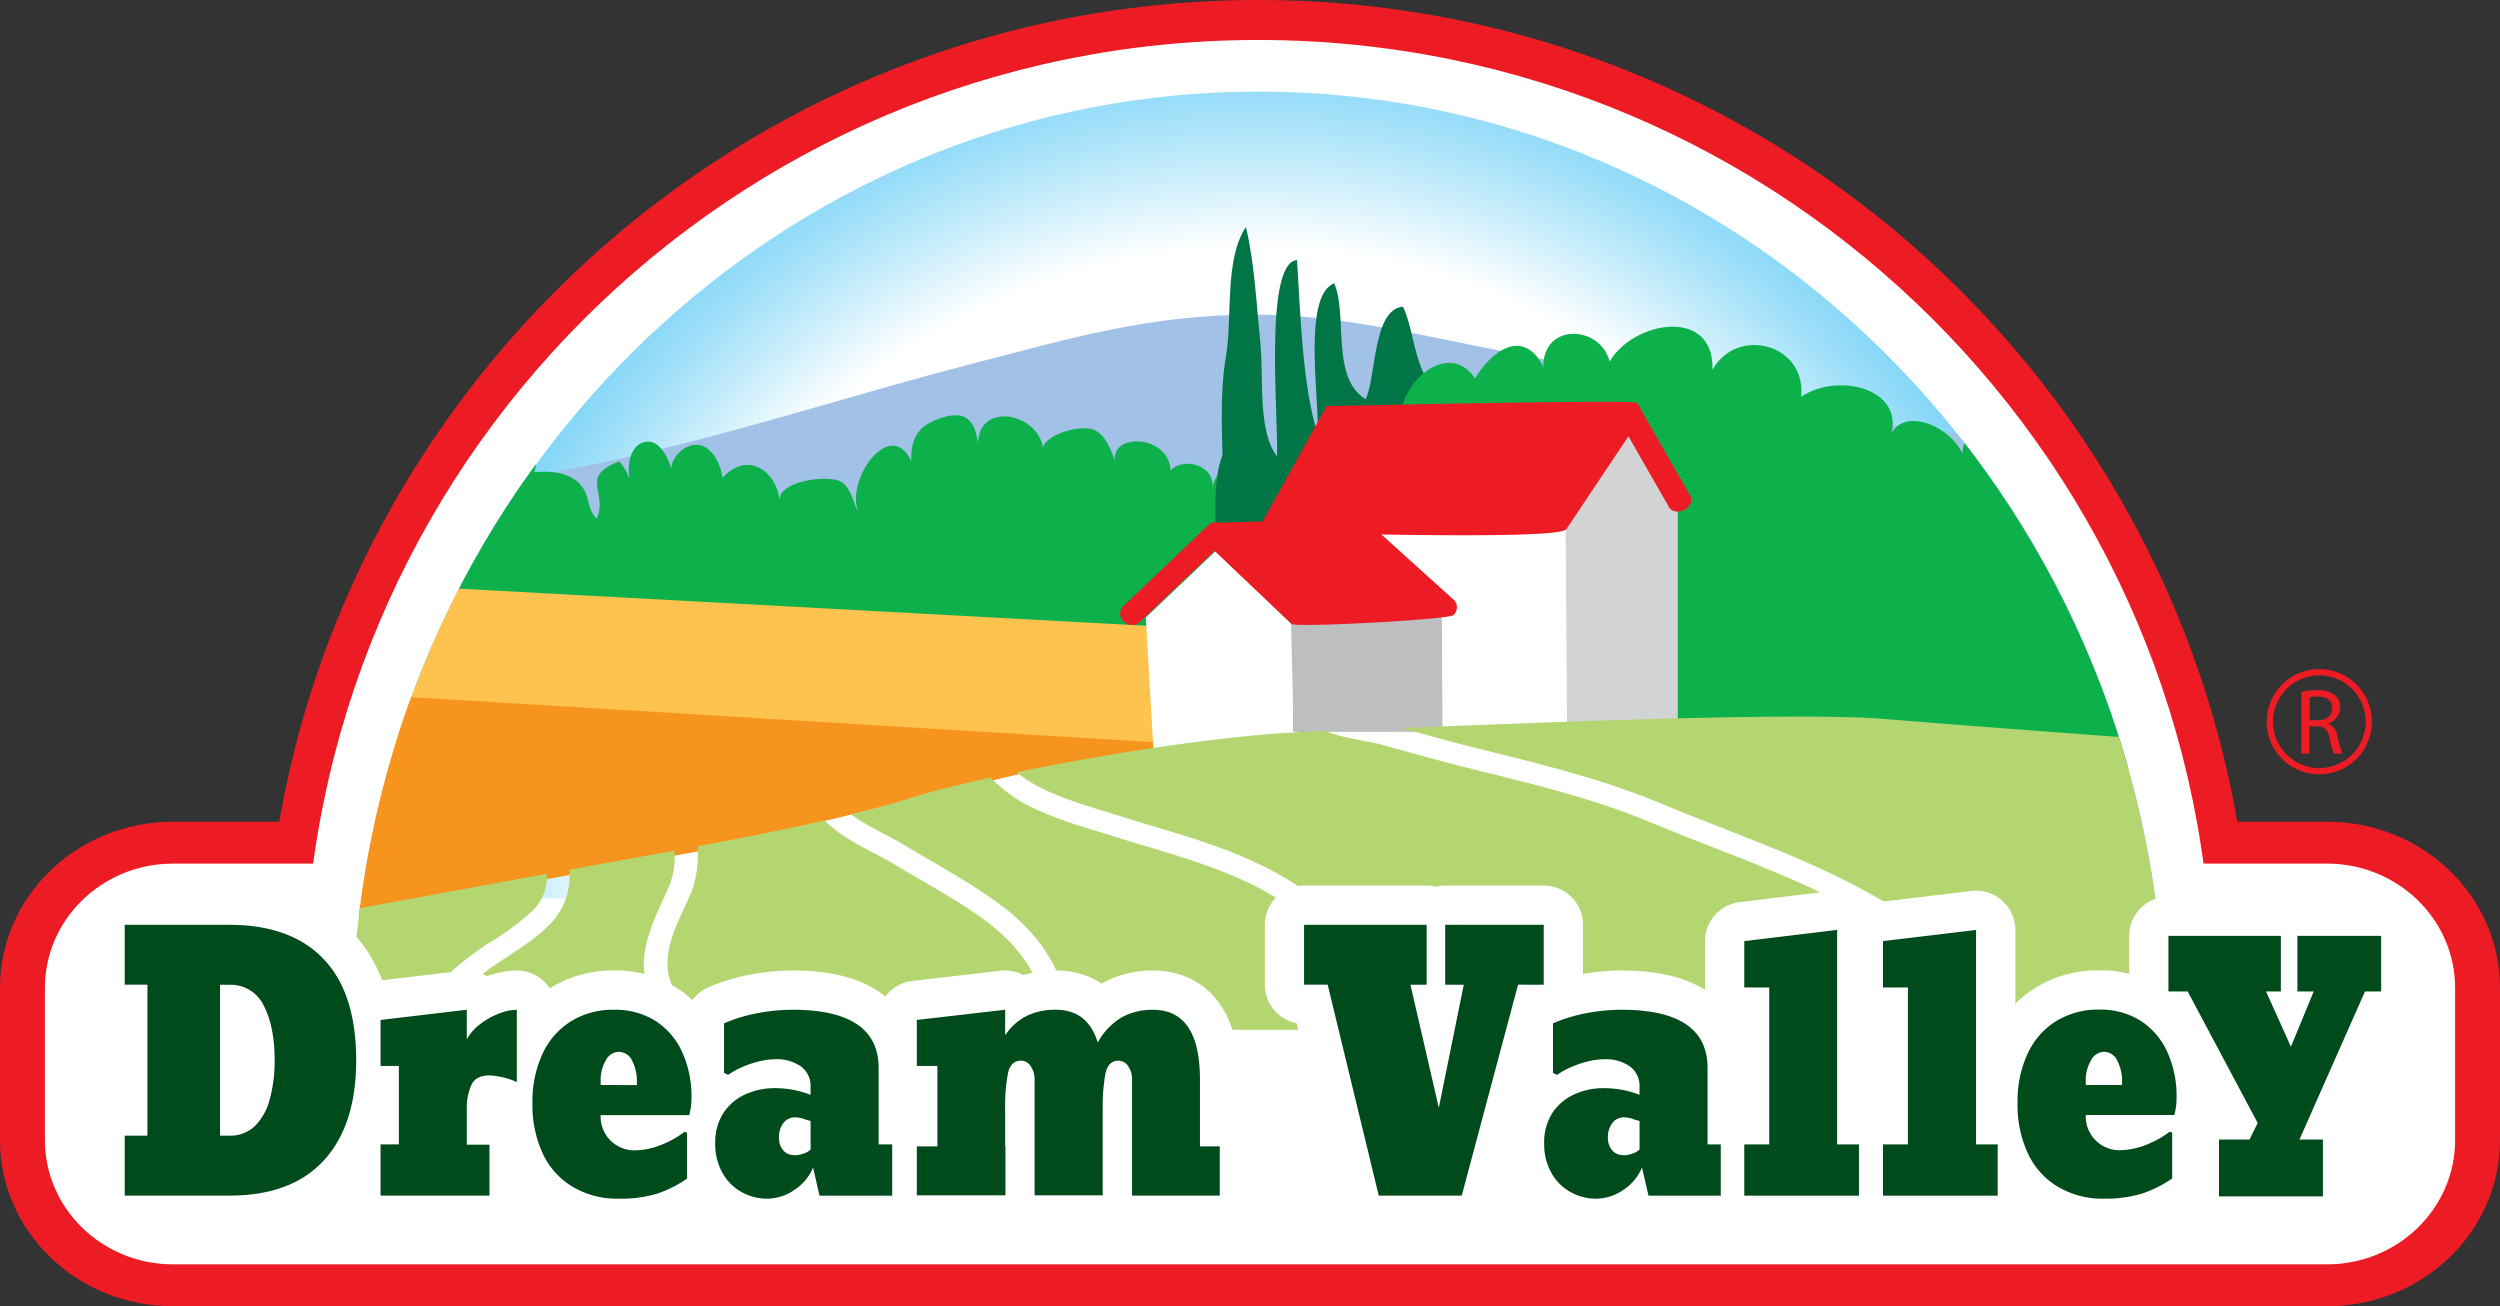 <svg id="Layer_1" data-name="Layer 1" xmlns="http://www.w3.org/2000/svg" xmlns:xlink="http://www.w3.org/1999/xlink" viewBox="0 0 518.97 271.16"><rect x="0" y="0" width="518.97" height="271.16" fill="#333333" stroke="none"/><defs><style>.cls-1,.cls-14{fill:none;}.cls-2{fill:#ed1c24;}.cls-3{fill:#fff;}.cls-4{fill:url(#radial-gradient);}.cls-5{clip-path:url(#clip-path);}.cls-6{fill:#a1c1e6;}.cls-7{fill:#fec34e;}.cls-8{fill:#f7941d;}.cls-9{fill:#0db14b;}.cls-10{fill:#007647;}.cls-11{fill:#d1d3d4;}.cls-12{fill:#bcbec0;}.cls-13{fill:#b4d670;}.cls-14{stroke:#fff;stroke-linecap:round;stroke-linejoin:round;stroke-width:16.3px;}.cls-15{fill:#004b1c;}</style><radialGradient id="radial-gradient" cx="297.37" cy="230.25" r="180.03" gradientUnits="userSpaceOnUse"><stop offset="0.74" stop-color="#fff"/><stop offset="0.82" stop-color="#ceeffc"/><stop offset="0.9" stop-color="#a1e0f9"/><stop offset="0.96" stop-color="#85d6f8"/><stop offset="1" stop-color="#7bd3f7"/></radialGradient><clipPath id="clip-path" transform="translate(-36.79 -45.64)"><path class="cls-1" d="M486.14,260.91c0-.26,0-.54,0-.8,0-107.95-84.25-195.46-188.18-195.46S109.83,152.16,109.83,260.11c0,.27,0,.54,0,.8Z"/></clipPath></defs><title>Dream_Valley</title><path class="cls-2" d="M555.76,282.31c0,19.05-16.07,34.49-35.88,34.49H72.67c-19.81,0-35.88-15.44-35.88-34.49v-31.6c0-19.05,16.06-34.49,35.88-34.49H519.88c19.81,0,35.88,15.43,35.88,34.49Z" transform="translate(-36.79 -45.64)"/><path class="cls-2" d="M504.09,260.67c.12-2.91.22-5.8.22-8.73C504.31,138,411.94,45.64,298,45.64S91.68,138,91.68,251.94c0,2.93.09,5.82.22,8.73Z" transform="translate(-36.79 -45.64)"/><path class="cls-3" d="M495.81,261.63q.24-4.81.24-9.69c0-109.37-88.67-198-198.08-198s-198,88.67-198,198q0,4.88.24,9.69Z" transform="translate(-36.79 -45.64)"/><path class="cls-3" d="M72.67,308.1c-14.65,0-26.56-11.57-26.56-25.79v-31.6c0-14.22,11.91-25.79,26.56-25.79H519.88c14.65,0,26.56,11.57,26.56,25.79v31.6c0,14.22-11.91,25.79-26.56,25.79Z" transform="translate(-36.79 -45.64)"/><path class="cls-4" d="M484.22,232.15C471.15,137.45,392.77,64.65,298,64.65s-173.13,72.8-186.19,167.5Z" transform="translate(-36.79 -45.64)"/><g class="cls-5"><path class="cls-6" d="M109.88,147.63c46.08,0,88-16,129.12-26.59,20-5.17,36.37-10.07,58.17-10.1,17.51,0,34.81,4.35,51.21,7.55,45.51,8.87,89.8,20,137.71,20v58.27H109.88Z" transform="translate(-36.79 -45.64)"/><polygon class="cls-7" points="72.86 118.38 250.92 125.93 249.73 157.21 221.08 159.23 72.86 155.7 72.86 118.38"/><polygon class="cls-8" points="72.86 189.98 72.86 143.97 244.51 154.37 214.28 160.04 145.29 176.66 72.86 189.98"/><path class="cls-9" d="M297.62,149.32c-.91-4-8.58-9.19-9.11-2,.7-5.32-6.2-6.86-8.71-4-.32-7.35-12.24-8-11.57-2.05-.69-2-2-5.46-4.34-6.41-2.85-1.16-10.09,1-10.61,3.76-.94-7.21-13.42-9.81-13.47-.75-.48-4.6-2.3-7.07-7.15-5.63-5.24,1.57-6.83,4.21-6.7,9.2-4-9.25-13.59,3.23-11.07,10.35-1.08-1.94-1.37-4.94-3.57-6.18-2.63-1.48-13.1-.14-12.68,3.95-.72-6.33-6.78-10.33-11.87-4.73-.24-2.29-1.86-6.29-4.79-6.8-3.38-.6-7.06,3.64-5.5,6.62-.19-2.42-2.23-7.43-5.17-7.33-4.4.13-4.75,7-3.11,9.58-.74-1.93-1.41-4-2.9-5.47-8.45,3.2-2.11,6.6-4.67,11.85-1.91-1.92-1.41-4.14-2.77-6.25-2.07-3.25-6.27-3.73-10.16-3.38,2.49-6.57-9.35-8.48-10.83-2.79-3-7.59-14.65-3.25-17.14,3.12-2.49-3.13-7.09-6.85-10.08-4.12v26.77l166.58,9,27.92-22.61s-.6-3.4-2.39-4.54S297.62,149.32,297.62,149.32Z" transform="translate(-36.79 -45.64)"/><path class="cls-10" d="M290.68,146.85c0-9.46-.92-18.28.63-27.41,1.32-7.86-.37-20,4.12-26.68,1.82,7.71,2.2,16.27,3,24.11.72,6.91-.66,18,3.42,23.49.51-5.92-2.92-40.23,4.19-40.73.73,11.49,1.13,26.18,4.25,36,.55-6.16-3.3-28.56,3.46-31.18,2.89,6.53-.8,19.59,6.53,24.05,2.17-4.31,1.47-18.69,7.73-19.2,2.39,4.5,2.45,14.63,7.24,17.17.51-.41,1.26-.79,1.78-1.19,3,3.08,1.5,8.34,1.78,12.43.44,6.07,1.82,12.25,2.5,18.43,1,9,2.45,20.81,0,29.39-3,10.6-13.76,9.76-23.91,11.16-11.27,1.53-17.32,2.13-23-7.43-4.8-8.12-4.91-15.94-4.91-25.23,0-7.27-1.5-17.54,1.18-24.19" transform="translate(-36.79 -45.64)"/><path class="cls-9" d="M327.52,132.73c-.17-7.61,9.9-16.73,15.48-8.54,3.63-6.11,10.2-10.34,14.16-2.41-.06-9.11,11.69-8.76,13.79-1.11,4.87-8.39,21.72-11.4,21.33,1.71,5.16-9.14,19.57-5.3,18.4,5.63,7.88-5.36,23.08-1.48,18,9.78,1.71-9.62,16-3,16.37,5.22-4.53-8.72,10.52-16.47,13.13-5.38-1.17-3.27-.52-11.32,4.45-11.14,2.86.1,5.62,6.69,6.14,8-.55-5.22,5.09-11.35,10.5-10.28,4.15.82,5.94,6.8,6.8,10.75v70.71l-72.58-8.48L332,196.06Z" transform="translate(-36.79 -45.64)"/><polygon class="cls-11" points="322.46 109.57 338.79 85.54 348.29 104.62 348.29 151.4 324.61 150.9 322.46 109.57"/><polygon class="cls-3" points="325.3 151.06 271.51 152.12 271.51 108.02 324.99 108.02 325.3 151.06"/><path class="cls-2" d="M387.71,148.64l-10.2-17.82c0-.11-.14-.18-.18-.29l0-.09h0a2.28,2.28,0,0,0-.87-1.19c-1.17-.71-64.3.7-64.3.7l-14.43,26s62.48,2.08,64.21-.45l12.89-19.29,8.48,14.8c.5.89,1.94,1.08,3.17.43S388.23,149.53,387.71,148.64Z" transform="translate(-36.79 -45.64)"/><polygon class="cls-3" points="237.86 128.18 252.32 114.43 268.54 129.89 268.54 151.94 239.44 155.7 237.86 128.18"/><path class="cls-2" d="M270.09,174.65a2.4,2.4,0,0,0,3.27.17l17.78-16.93a2.13,2.13,0,0,0-.18-3.12h0a2.41,2.41,0,0,0-3.28-.17l-17.77,16.93a2.14,2.14,0,0,0,.18,3.12Z" transform="translate(-36.79 -45.64)"/><path class="cls-12" d="M304.74,172.32l.59,25.25h25.41c4.45,0,5.48-.65,5.48-.65L336.09,171Z" transform="translate(-36.79 -45.64)"/><path class="cls-2" d="M338.63,170.21l-17.7-16c-.86-.81-31.9-.32-32.39.15-.95.9-1.34,4-.49,4.8l16.85,16c.83.81,32.58-.91,33.56-1.81A2.15,2.15,0,0,0,338.63,170.21Z" transform="translate(-36.79 -45.64)"/><path class="cls-13" d="M241.1,236.56c-5.64-4.12-12.54-7.82-18.91-11.65-2.35-1.41-5.92-3.06-9.22-5.09a26.79,26.79,0,0,1-5-3.85c-8.21,1.84-17.44,3.69-26.33,5.35,0,.38,0,.74,0,1.11a21.1,21.1,0,0,1-1.37,8.47c-1.54,3.64-3.4,7.08-4.28,10.35a16.64,16.64,0,0,0-.64,4.33c0,4.09,2,7.18,5.45,11.87a1.93,1.93,0,0,1,.15,2H254.5C253.69,250.09,249.79,243,241.1,236.56Zm198.59,10.5c-16.37-15.08-38.77-21.78-60.29-30.72-11.91-5-25.18-8.13-38-11.32-5.84-1.45-11.69-3.11-17.4-4.68-3.4-1-7.93-1.27-12-2.94-1,0-2,.06-2.86.11-16.19.49-41.69,4.38-61.33,8.44a28.18,28.18,0,0,0,6.11,3.74c4.7,2.22,10.24,3.75,15,5.24,12.85,4.07,25.25,6.85,37.09,14.48a81.26,81.26,0,0,1,16.3,13.44c4.26,4.79,7.44,10.39,8.14,16.57H452.78C448.73,255.18,444.17,251.16,439.7,247.06ZM303.29,233c-10.95-7.08-22.77-9.8-35.92-13.93-4.65-1.46-10.38-3-15.64-5.49a29.55,29.55,0,0,1-9.28-6.52c-6.93,1.52-12.84,3-16.89,4.35-3.26,1-7.51,2.15-12.15,3.26.68.5,1.39,1,2.18,1.46,3,1.84,6.46,3.44,9.18,5.07C231,225,238,228.71,244,233.12c9.67,7,14.42,15.72,15.22,26.3h66.45c-.69-4.85-3.26-9.52-7.05-13.78A76.47,76.47,0,0,0,303.29,233Zm125-38.09c-18.19-1.48-69,.61-100.49,1.87,4.93,1.37,9.89,2.75,14.8,4,12.81,3.18,26.31,6.38,38.73,11.55,21.17,8.84,44.24,15.61,61.7,31.6,5.33,4.92,11.09,9.86,16,15.49H486.1v-60.1S450.86,196.76,428.3,194.92Zm-289.19,46a55.34,55.34,0,0,0,8-6,9.76,9.76,0,0,0,3.22-7.2l0-.68c-17.74,3.25-40.69,7.49-40.69,7.49v24.92h19.4a9.33,9.33,0,0,1-1.94-5.14c0-3.25,2-5.78,4.34-7.83A69.9,69.9,0,0,1,139.11,240.88Zm32.25-.71c1.08-3.93,3.05-7.5,4.47-10.89a16.92,16.92,0,0,0,1-6.87v-.23c-8.09,1.49-15.67,2.83-21.4,3.89l-.55.11c0,.09.14.16.14.27l0,1.23a14.06,14.06,0,0,1-4.46,10.18c-2.57,2.58-5.75,4.54-8.73,6.56a69.82,69.82,0,0,0-7.17,5.19c-2,1.72-2.91,3.27-2.89,4.66,0,1,.44,2.32,2,4.08a1.94,1.94,0,0,1,.38,1.06h42.22c-3.31-4.46-5.93-8.47-5.93-13.85A21,21,0,0,1,171.36,240.18Z" transform="translate(-36.79 -45.64)"/></g><path class="cls-14" d="M84.32,293.83H62.68V281.39h4.71V250.05H62.68V237.62h21.7q12.78,0,19.56,7.08t6.79,21q0,13.53-6.74,20.85T84.32,293.83Zm-1.85-43.78v31.34h1.85a7.4,7.4,0,0,0,5.39-2,12.22,12.22,0,0,0,3.09-5.6,30,30,0,0,0,1-8.09q0-6.92-2.24-11.27a7.57,7.57,0,0,0-7.24-4.35Z" transform="translate(-36.79 -45.64)"/><path class="cls-14" d="M138.4,293.83H115.79V283.2h3.8V266.91h-3.8v-9.54l17.9-2.12v6.15a9.82,9.82,0,0,1,2.77-3.16,15.56,15.56,0,0,1,3.9-2.19,10.55,10.55,0,0,1,3.72-.79v15a16.07,16.07,0,0,0-5.68-1.38q-2.83,0-3.77,2a11.93,11.93,0,0,0-.94,5.14v7.24h4.71Z" transform="translate(-36.79 -45.64)"/><path class="cls-14" d="M165.22,294.47a18,18,0,0,1-9.51-2.44,15.71,15.71,0,0,1-6.23-6.89,23.91,23.91,0,0,1-2.16-10.49,23.46,23.46,0,0,1,2.12-10.32,15.65,15.65,0,0,1,5.92-6.71,16.72,16.72,0,0,1,9-2.37,15.64,15.64,0,0,1,8.36,2.23,15,15,0,0,1,5.61,6.4,22,22,0,0,1,2,9.65,13.43,13.43,0,0,1-.47,3.6H161.48a7,7,0,0,0,7.13,7.31,15,15,0,0,0,4.92-.94,20.86,20.86,0,0,0,5.39-2.91l.5.21v9.5a24.27,24.27,0,0,1-6.23,3.13A26,26,0,0,1,165.22,294.47Zm-3.74-24.59v1H169v-.74a9.19,9.19,0,0,0-1-4.33,3.05,3.05,0,0,0-2.84-1.82,3.12,3.12,0,0,0-2.65,1.85A7.78,7.78,0,0,0,161.48,269.88Z" transform="translate(-36.79 -45.64)"/><path class="cls-14" d="M196.13,294.47a10.68,10.68,0,0,1-5.45-1.41,10.16,10.16,0,0,1-3.95-4,12.18,12.18,0,0,1-1.47-6.08,11.23,11.23,0,0,1,1.74-6.36,10.79,10.79,0,0,1,4.55-3.82,14.57,14.57,0,0,1,6.08-1.27,20.39,20.39,0,0,1,7.42,1.38v-1.59a5,5,0,0,0-2-4.31,8.78,8.78,0,0,0-5.37-1.48,14.22,14.22,0,0,0-3.24.42,20.71,20.71,0,0,0-3.5,1.17,15.7,15.7,0,0,0-3,1.66l-.85-.42V258.07a33.21,33.21,0,0,1,7.27-2.17,40,40,0,0,1,6.92-.65q17.9,0,17.9,12.08V283.2H222v10.64H206.9L205.58,288a10.26,10.26,0,0,1-3.95,4.7A10,10,0,0,1,196.13,294.47Zm5.53-9a5.53,5.53,0,0,0,2-.39,3.69,3.69,0,0,0,1.4-.81v-5.94a8.78,8.78,0,0,1-1.41-.42,5.87,5.87,0,0,0-1.74-.32,3,3,0,0,0-2.49,1.17,4.85,4.85,0,0,0-.93,3.11,3.9,3.9,0,0,0,.87,2.53A2.82,2.82,0,0,0,201.66,285.42Z" transform="translate(-36.79 -45.64)"/><path class="cls-14" d="M285.89,269.8v13.82H290v10.21H271.79v-24.1A4.53,4.53,0,0,0,271,267a2.38,2.38,0,0,0-2-1.17q-2.15,0-2.71,2.58a36.09,36.09,0,0,0-.59,7.42v17.95H251.56v-24.1a4.6,4.6,0,0,0-.81-2.69,2.35,2.35,0,0,0-2-1.17q-2.15,0-2.71,2.58a36.09,36.09,0,0,0-.59,7.42v7.74h.06v10.21h-18.4V283.62h4.27V266.91h-4.27v-9.54l18.34-2.12v5.3a11.8,11.8,0,0,1,4.62-4.1,13.77,13.77,0,0,1,5.86-1.2q6.68,0,8.74,6.82a13.67,13.67,0,0,1,5-5.26,13.15,13.15,0,0,1,6.45-1.55Q285.89,255.25,285.89,269.8Z" transform="translate(-36.79 -45.64)"/><path class="cls-14" d="M351.92,250.05l-11.69,43.78H323l-10.6-43.78H307.5V237.62h25.44v12.44h-3.36l5.89,25.55,5.18-25.55h-3.86V237.62h20.46v12.44Z" transform="translate(-36.79 -45.64)"/><path class="cls-14" d="M368.2,294.47a10.68,10.68,0,0,1-5.45-1.41,10.15,10.15,0,0,1-3.94-4,12.17,12.17,0,0,1-1.47-6.08,11.23,11.23,0,0,1,1.74-6.36,10.79,10.79,0,0,1,4.55-3.82,14.57,14.57,0,0,1,6.08-1.27,20.39,20.39,0,0,1,7.42,1.38v-1.59a5,5,0,0,0-2-4.31,8.79,8.79,0,0,0-5.37-1.48,14.22,14.22,0,0,0-3.24.42,20.74,20.74,0,0,0-3.5,1.17,15.72,15.72,0,0,0-3,1.66l-.85-.42V258.07a33.2,33.2,0,0,1,7.27-2.17,40,40,0,0,1,6.92-.65q17.9,0,17.9,12.08V283.2H394v10.64H379L377.65,288a10.26,10.26,0,0,1-3.95,4.7A10,10,0,0,1,368.2,294.47Zm5.54-9a5.53,5.53,0,0,0,2-.39,3.69,3.69,0,0,0,1.4-.81v-5.94a8.81,8.81,0,0,1-1.41-.42,5.87,5.87,0,0,0-1.74-.32,3,3,0,0,0-2.49,1.17,4.85,4.85,0,0,0-.93,3.11,3.9,3.9,0,0,0,.87,2.53A2.82,2.82,0,0,0,373.74,285.42Z" transform="translate(-36.79 -45.64)"/><path class="cls-14" d="M422.69,283.2v10.64H398.88V283.2h5.18V250.62h-5.18V241l19.28-2.33V283.2Z" transform="translate(-36.79 -45.64)"/><path class="cls-14" d="M451.49,283.2v10.64H427.67V283.2h5.18V250.62h-5.18V241L447,238.68V283.2Z" transform="translate(-36.79 -45.64)"/><path class="cls-14" d="M473.51,294.47A18,18,0,0,1,464,292a15.71,15.71,0,0,1-6.23-6.89,23.91,23.91,0,0,1-2.16-10.49,23.46,23.46,0,0,1,2.12-10.32,15.65,15.65,0,0,1,5.92-6.71,16.72,16.72,0,0,1,9-2.37,15.64,15.64,0,0,1,8.36,2.23,15,15,0,0,1,5.61,6.4,22,22,0,0,1,2,9.65,13.39,13.39,0,0,1-.47,3.6H469.77a7,7,0,0,0,7.13,7.31,15,15,0,0,0,4.92-.94,20.83,20.83,0,0,0,5.39-2.91l.5.21v9.5a24.27,24.27,0,0,1-6.23,3.13A26,26,0,0,1,473.51,294.47Zm-3.74-24.59v1h7.54v-.74a9.19,9.19,0,0,0-1-4.33,3.05,3.05,0,0,0-2.84-1.82,3.12,3.12,0,0,0-2.65,1.85A7.78,7.78,0,0,0,469.77,269.88Z" transform="translate(-36.79 -45.64)"/><path class="cls-14" d="M519,282.19V294H497.43v-11.8h6.32l1.71-3.44-14.53-27.3h-4V239.92h23.34v11.54h-3.08l5.17,11.47,4.73-11.47h-3.39V239.92h17.39v11.54h-3.36l-13.6,30.74Z" transform="translate(-36.79 -45.64)"/><path class="cls-15" d="M84.32,293.83H62.68V281.39h4.71V250.05H62.68V237.62h21.7q12.78,0,19.56,7.08t6.79,21q0,13.53-6.74,20.85T84.32,293.83Zm-1.85-43.78v31.34h1.85a7.4,7.4,0,0,0,5.39-2,12.22,12.22,0,0,0,3.09-5.6,30,30,0,0,0,1-8.09q0-6.92-2.24-11.27a7.57,7.57,0,0,0-7.24-4.35Z" transform="translate(-36.79 -45.64)"/><path class="cls-15" d="M138.4,293.83H115.79V283.2h3.8V266.91h-3.8v-9.54l17.9-2.12v6.15a9.82,9.82,0,0,1,2.77-3.16,15.56,15.56,0,0,1,3.9-2.19,10.55,10.55,0,0,1,3.72-.79v15a16.07,16.07,0,0,0-5.68-1.38q-2.83,0-3.77,2a11.93,11.93,0,0,0-.94,5.14v7.24h4.71Z" transform="translate(-36.79 -45.64)"/><path class="cls-15" d="M165.22,294.47a18,18,0,0,1-9.51-2.44,15.71,15.71,0,0,1-6.23-6.89,23.91,23.91,0,0,1-2.16-10.49,23.46,23.46,0,0,1,2.12-10.32,15.65,15.65,0,0,1,5.92-6.71,16.72,16.72,0,0,1,9-2.37,15.64,15.64,0,0,1,8.36,2.23,15,15,0,0,1,5.61,6.4,22,22,0,0,1,2,9.65,13.43,13.43,0,0,1-.47,3.6H161.48a7,7,0,0,0,7.13,7.31,15,15,0,0,0,4.92-.94,20.86,20.86,0,0,0,5.39-2.91l.5.21v9.5a24.27,24.27,0,0,1-6.23,3.13A26,26,0,0,1,165.22,294.47Zm-3.74-24.59v1H169v-.74a9.19,9.19,0,0,0-1-4.33,3.05,3.05,0,0,0-2.84-1.82,3.12,3.12,0,0,0-2.65,1.85A7.78,7.78,0,0,0,161.48,269.88Z" transform="translate(-36.79 -45.64)"/><path class="cls-15" d="M196.13,294.47a10.68,10.68,0,0,1-5.45-1.41,10.16,10.16,0,0,1-3.95-4,12.18,12.18,0,0,1-1.47-6.08,11.23,11.23,0,0,1,1.74-6.36,10.79,10.79,0,0,1,4.55-3.82,14.57,14.57,0,0,1,6.08-1.27,20.39,20.39,0,0,1,7.42,1.38v-1.59a5,5,0,0,0-2-4.31,8.78,8.78,0,0,0-5.37-1.48,14.22,14.22,0,0,0-3.24.42,20.71,20.71,0,0,0-3.5,1.17,15.7,15.7,0,0,0-3,1.66l-.85-.42V258.07a33.21,33.21,0,0,1,7.27-2.17,40,40,0,0,1,6.92-.65q17.9,0,17.9,12.08V283.2H222v10.64H206.9L205.58,288a10.26,10.26,0,0,1-3.95,4.7A10,10,0,0,1,196.13,294.47Zm5.53-9a5.53,5.53,0,0,0,2-.39,3.69,3.69,0,0,0,1.4-.81v-5.94a8.78,8.78,0,0,1-1.41-.42,5.87,5.87,0,0,0-1.74-.32,3,3,0,0,0-2.49,1.17,4.85,4.85,0,0,0-.93,3.11,3.9,3.9,0,0,0,.87,2.53A2.82,2.82,0,0,0,201.66,285.42Z" transform="translate(-36.79 -45.64)"/><path class="cls-15" d="M285.89,269.8v13.82H290v10.21H271.79v-24.1A4.53,4.53,0,0,0,271,267a2.38,2.38,0,0,0-2-1.17q-2.15,0-2.71,2.58a36.09,36.09,0,0,0-.59,7.42v17.95H251.56v-24.1a4.6,4.6,0,0,0-.81-2.69,2.35,2.35,0,0,0-2-1.17q-2.15,0-2.71,2.58a36.09,36.09,0,0,0-.59,7.42v7.74h.06v10.21h-18.4V283.62h4.27V266.91h-4.27v-9.54l18.34-2.12v5.3a11.8,11.8,0,0,1,4.62-4.1,13.77,13.77,0,0,1,5.86-1.2q6.68,0,8.74,6.82a13.67,13.67,0,0,1,5-5.26,13.15,13.15,0,0,1,6.45-1.55Q285.89,255.25,285.89,269.8Z" transform="translate(-36.79 -45.64)"/><path class="cls-15" d="M351.92,250.05l-11.69,43.78H323l-10.6-43.78H307.5V237.62h25.44v12.44h-3.36l5.89,25.55,5.18-25.55h-3.86V237.62h20.46v12.44Z" transform="translate(-36.79 -45.64)"/><path class="cls-15" d="M368.2,294.47a10.68,10.68,0,0,1-5.45-1.41,10.15,10.15,0,0,1-3.94-4,12.17,12.17,0,0,1-1.47-6.08,11.23,11.23,0,0,1,1.74-6.36,10.79,10.79,0,0,1,4.55-3.82,14.57,14.57,0,0,1,6.08-1.27,20.39,20.39,0,0,1,7.42,1.38v-1.59a5,5,0,0,0-2-4.31,8.79,8.79,0,0,0-5.37-1.48,14.22,14.22,0,0,0-3.24.42,20.74,20.74,0,0,0-3.5,1.17,15.72,15.72,0,0,0-3,1.66l-.85-.42V258.07a33.2,33.2,0,0,1,7.27-2.17,40,40,0,0,1,6.92-.65q17.9,0,17.9,12.08V283.2H394v10.64H379L377.65,288a10.26,10.26,0,0,1-3.95,4.7A10,10,0,0,1,368.2,294.47Zm5.54-9a5.53,5.53,0,0,0,2-.39,3.69,3.69,0,0,0,1.4-.81v-5.94a8.81,8.81,0,0,1-1.41-.42,5.87,5.87,0,0,0-1.74-.32,3,3,0,0,0-2.49,1.17,4.85,4.85,0,0,0-.93,3.11,3.9,3.9,0,0,0,.87,2.53A2.82,2.82,0,0,0,373.74,285.42Z" transform="translate(-36.79 -45.64)"/><path class="cls-15" d="M422.69,283.2v10.64H398.88V283.2h5.18V250.62h-5.18V241l19.28-2.33V283.2Z" transform="translate(-36.79 -45.64)"/><path class="cls-15" d="M451.49,283.2v10.64H427.67V283.2h5.18V250.62h-5.18V241L447,238.68V283.2Z" transform="translate(-36.79 -45.64)"/><path class="cls-15" d="M473.51,294.47A18,18,0,0,1,464,292a15.71,15.71,0,0,1-6.23-6.89,23.91,23.91,0,0,1-2.16-10.49,23.46,23.46,0,0,1,2.12-10.32,15.65,15.65,0,0,1,5.92-6.71,16.72,16.72,0,0,1,9-2.37,15.64,15.64,0,0,1,8.36,2.23,15,15,0,0,1,5.61,6.4,22,22,0,0,1,2,9.65,13.39,13.39,0,0,1-.47,3.6H469.77a7,7,0,0,0,7.13,7.31,15,15,0,0,0,4.92-.94,20.83,20.83,0,0,0,5.39-2.91l.5.21v9.5a24.27,24.27,0,0,1-6.23,3.13A26,26,0,0,1,473.51,294.47Zm-3.74-24.59v1h7.54v-.74a9.19,9.19,0,0,0-1-4.33,3.05,3.05,0,0,0-2.84-1.82,3.12,3.12,0,0,0-2.65,1.85A7.78,7.78,0,0,0,469.77,269.88Z" transform="translate(-36.79 -45.64)"/><path class="cls-15" d="M519,282.19V294H497.43v-11.8h6.32l1.71-3.44-14.53-27.3h-4V239.92h23.34v11.54h-3.08l5.17,11.47,4.73-11.47h-3.39V239.92h17.39v11.54h-3.36l-13.6,30.74Z" transform="translate(-36.79 -45.64)"/><path class="cls-2" d="M514.53,189.22a17.9,17.9,0,0,1,3.25-.29,5.36,5.36,0,0,1,3.79,1.08,3.27,3.27,0,0,1,1,2.5,3.45,3.45,0,0,1-2.46,3.3v.05a3.39,3.39,0,0,1,1.92,2.63,24.22,24.22,0,0,0,1,3.59h-1.76a19.1,19.1,0,0,1-.85-3.12c-.38-1.8-1.09-2.49-2.62-2.55h-1.6v5.66h-1.69Zm1.69,5.93H518c1.8,0,2.94-1,2.94-2.48,0-1.69-1.22-2.43-3-2.43a6.66,6.66,0,0,0-1.67.16Z" transform="translate(-36.79 -45.64)"/><path class="cls-2" d="M518.26,206.38a10.92,10.92,0,1,1,10.91-10.92A10.94,10.94,0,0,1,518.26,206.38Zm0-20.54a9.62,9.62,0,1,0,9.62,9.62A9.63,9.63,0,0,0,518.26,185.84Z" transform="translate(-36.79 -45.64)"/><rect class="cls-3" x="385.04" y="206.91" width="7.27" height="8.52"/></svg>